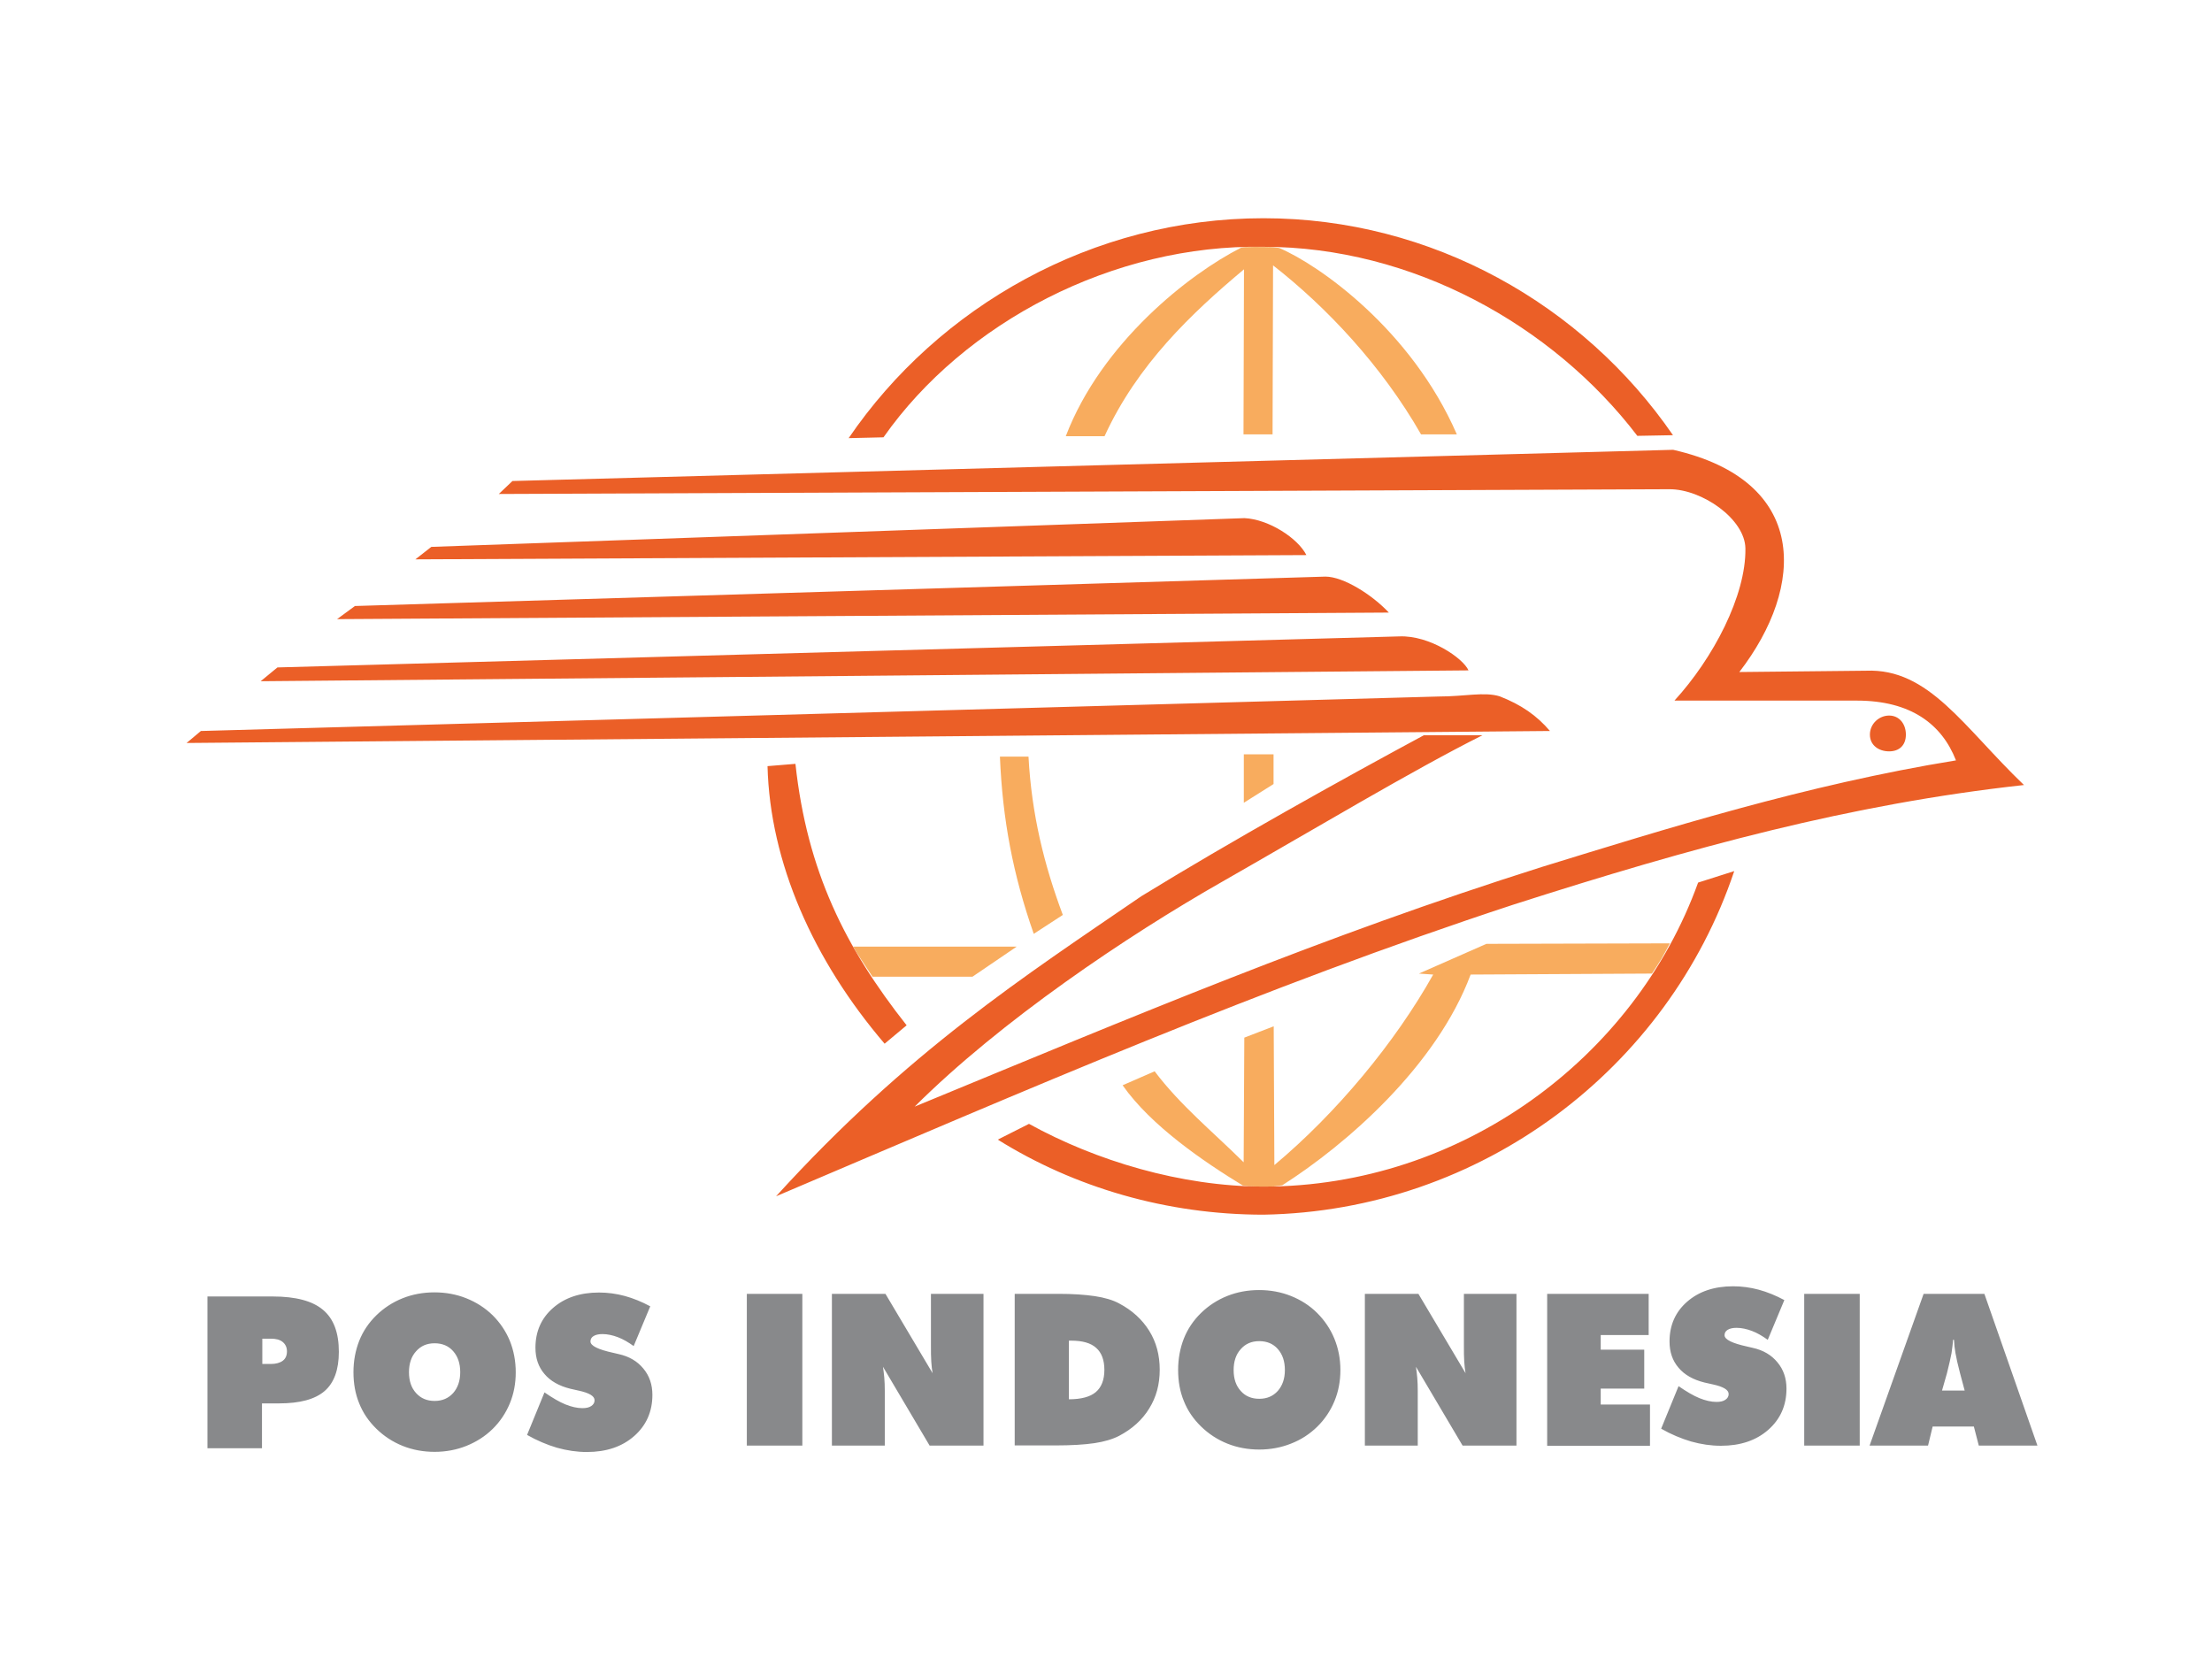 <?xml version="1.0" encoding="utf-8"?>
<!-- Generator: Adobe Illustrator 24.3.0, SVG Export Plug-In . SVG Version: 6.00 Build 0)  -->
<svg version="1.1" id="Layer_1" xmlns="http://www.w3.org/2000/svg" xmlns:xlink="http://www.w3.org/1999/xlink" x="0px" y="0px"
	 viewBox="0 0 800 600" style="enable-background:new 0 0 800 600;" xml:space="preserve">
<style type="text/css">
	.st0{fill:#88898B;}
	.st1{fill:#F8AC5E;}
	.st2{fill:#EB5F27;}
</style>
<g id="layer1" transform="translate(-277.388,-490.722)">
	<g>
		<g id="g4" transform="matrix(0.594,0,0,0.594,150.102,248.531)">
			<g id="g6">
				<g id="g8">
					<path id="path10" class="st0" d="M1352.6,1287.9l32.9-92.4h37l32.3,92.4h-35.7l-3-11.6h-25.1l-2.8,11.6H1352.6z M1396.7,1254.4
						h13.8l-2.8-10.5c-1.4-5.3-2.3-9.4-2.8-12.3c-0.5-2.8-0.8-5.5-0.9-8.1h-0.6c-0.1,2.5-0.5,5.2-0.9,8.1c-0.5,2.9-1.5,7-2.8,12.3
						L1396.7,1254.4z M1312.8,1287.9v-92.4h33.8v92.4H1312.8z M1225.7,1277.6l10.6-25.9c4.8,3.3,9,5.8,12.7,7.3
						c3.7,1.5,7.2,2.3,10.4,2.3c2.3,0,4.1-0.4,5.4-1.3c1.3-0.9,2-2,2-3.5c0-2.6-3.3-4.5-9.8-5.9c-2.1-0.5-3.8-0.8-4.9-1.1
						c-6.9-1.7-12.2-4.7-15.8-9c-3.7-4.3-5.5-9.6-5.5-16c0-9.9,3.6-18,10.7-24.2c7.1-6.2,16.4-9.4,28-9.4c5.3,0,10.5,0.7,15.7,2.1
						c5.1,1.4,10.3,3.5,15.5,6.3l-10.1,24.2c-3.2-2.3-6.4-4.2-9.6-5.4c-3.2-1.2-6.3-1.9-9.4-1.9c-2.3,0-4.1,0.4-5.4,1.2
						c-1.3,0.8-1.9,1.9-1.9,3.3c0,2.6,4.6,4.9,13.8,6.9c1.5,0.3,2.6,0.6,3.4,0.8c6.4,1.4,11.4,4.4,15,8.8c3.7,4.4,5.5,9.8,5.5,16
						c0,10.2-3.7,18.6-11.1,25.1c-7.4,6.5-17,9.7-28.8,9.7c-6.1,0-12.1-0.9-18.2-2.6C1237.9,1283.6,1231.8,1281.1,1225.7,1277.6z
						 M1156.3,1287.9v-92.4h61.8v25.1h-29.2v8.9h26.5v23.7h-26.5v9.7h30v25.1H1156.3z M1045.3,1287.9v-92.4h32.6l28.7,48.3
						c-0.4-2.1-0.6-4.5-0.8-7.1c-0.2-2.6-0.2-6-0.2-10.2v-31h32v92.4h-32.8l-28.4-48c0.3,2.1,0.6,4.3,0.8,6.7c0.2,2.4,0.3,5,0.3,8
						v33.3H1045.3z M1030.4,1241.9c0,6.8-1.2,13.1-3.6,18.9c-2.4,5.8-5.9,11.1-10.5,15.6c-4.6,4.5-10,8-16,10.3
						c-6,2.4-12.5,3.6-19.3,3.6c-6.9,0-13.4-1.2-19.4-3.6c-6-2.4-11.4-5.9-16.1-10.5c-4.6-4.5-8.1-9.6-10.4-15.4
						c-2.4-5.8-3.5-12.1-3.5-19c0-6.8,1.2-13.2,3.5-19.1c2.3-5.8,5.8-11,10.4-15.5c4.6-4.5,10-8,16-10.4c6-2.4,12.5-3.6,19.4-3.6
						c6.9,0,13.4,1.2,19.4,3.6c6,2.4,11.4,5.8,16,10.4c4.5,4.5,8,9.7,10.4,15.5C1029.2,1228.8,1030.4,1235.1,1030.4,1241.9z
						 M981,1259.4c4.7,0,8.4-1.6,11.3-4.8c2.8-3.2,4.3-7.4,4.3-12.7c0-5.3-1.4-9.5-4.3-12.8c-2.8-3.2-6.6-4.8-11.3-4.8
						c-4.7,0-8.4,1.6-11.3,4.9c-2.9,3.2-4.3,7.5-4.3,12.7c0,5.3,1.4,9.5,4.3,12.7C972.5,1257.8,976.3,1259.4,981,1259.4z
						 M832.1,1287.9v-92.4H859c8.5,0,15.8,0.5,21.9,1.4c6,0.9,11,2.4,14.7,4.4c8,4.2,14.1,9.8,18.4,16.7c4.3,6.9,6.4,14.8,6.4,23.7
						c0,8.9-2.1,16.7-6.4,23.6c-4.2,6.9-10.4,12.5-18.4,16.7c-3.9,2-8.9,3.5-14.9,4.4c-6,0.9-14.1,1.4-24.2,1.4H832.1z
						 M865.1,1259.7c7.5,0,13-1.5,16.4-4.4c3.4-2.9,5.2-7.4,5.2-13.5c0-6-1.7-10.5-5-13.4c-3.3-3-8.4-4.4-15.2-4.4h-1.4V1259.7z
						 M720.8,1287.9v-92.4h32.6l28.7,48.3c-0.4-2.1-0.6-4.5-0.8-7.1c-0.2-2.6-0.2-6-0.2-10.2v-31h32v92.4h-32.8l-28.4-48
						c0.3,2.1,0.6,4.3,0.8,6.7c0.2,2.4,0.3,5,0.3,8v33.3H720.8z M669,1287.9v-92.4h33.8v92.4H669z M535.2,1281.4l10.6-25.9
						c4.8,3.3,9,5.8,12.7,7.3c3.7,1.5,7.2,2.3,10.4,2.3c2.3,0,4.1-0.4,5.4-1.3c1.3-0.9,2-2,2-3.5c0-2.6-3.3-4.5-9.8-5.9
						c-2.1-0.5-3.7-0.8-4.9-1.1c-6.9-1.7-12.2-4.7-15.8-9c-3.7-4.3-5.5-9.6-5.5-16c0-9.9,3.6-18,10.7-24.2c7.1-6.2,16.4-9.4,28-9.4
						c5.3,0,10.5,0.7,15.7,2.1c5.1,1.4,10.3,3.5,15.5,6.3l-10.1,24.2c-3.2-2.3-6.4-4.2-9.6-5.4c-3.2-1.2-6.3-1.9-9.4-1.9
						c-2.3,0-4.1,0.4-5.4,1.2c-1.3,0.8-1.9,1.9-1.9,3.3c0,2.6,4.6,4.9,13.8,6.9c1.5,0.3,2.6,0.6,3.4,0.8c6.4,1.4,11.4,4.4,15,8.8
						c3.7,4.4,5.5,9.8,5.5,16c0,10.2-3.7,18.6-11.1,25.1c-7.4,6.5-17,9.7-28.8,9.7c-6.1,0-12.1-0.9-18.2-2.6
						C547.3,1287.4,541.2,1284.8,535.2,1281.4z M528.3,1243.3c0,6.8-1.2,13.1-3.6,18.9c-2.4,5.8-5.9,11.1-10.5,15.6
						c-4.6,4.5-10,7.9-16,10.3c-6,2.4-12.5,3.6-19.3,3.6c-6.9,0-13.4-1.2-19.4-3.6c-6-2.4-11.4-5.9-16.1-10.5
						c-4.6-4.5-8.1-9.6-10.4-15.4c-2.4-5.8-3.5-12.2-3.5-19c0-6.9,1.2-13.2,3.5-19.1c2.3-5.8,5.8-11,10.4-15.5c4.6-4.5,10-8,16-10.4
						c6-2.4,12.5-3.6,19.4-3.6c6.9,0,13.4,1.2,19.4,3.6c6,2.4,11.4,5.8,16.1,10.4c4.5,4.5,8,9.7,10.4,15.5
						C527.1,1230.1,528.3,1236.5,528.3,1243.3z M478.9,1260.7c4.7,0,8.4-1.6,11.3-4.8c2.8-3.2,4.3-7.4,4.3-12.7
						c0-5.3-1.4-9.5-4.3-12.8c-2.8-3.2-6.6-4.8-11.3-4.8c-4.7,0-8.4,1.6-11.3,4.9c-2.9,3.2-4.3,7.5-4.3,12.7c0,5.3,1.4,9.5,4.3,12.7
						C470.5,1259.1,474.2,1260.7,478.9,1260.7z M374,1222.8v15.4h5.2c3.1,0,5.6-0.7,7.3-2c1.7-1.3,2.5-3.2,2.5-5.7
						c0-2.4-0.9-4.3-2.6-5.7c-1.7-1.4-4.1-2-7.2-2H374z M340.6,1289.5v-92.4h39.7c14,0,24.2,2.7,30.6,8.1c6.5,5.4,9.7,13.9,9.7,25.6
						c0,10.9-2.9,18.9-8.7,23.9c-5.8,5-15,7.5-27.7,7.5h-10.4v27.3H340.6z"/>
					<path id="path12" class="st1" d="M733.8,984.1h99.5l-26.9,18.3h-60.9l-9.8-14.9C735.1,986.4,734.4,985.2,733.8,984.1z
						 M1220.1,1000.5l-110.4,0.6c-20.8,55.7-75.7,103.5-114.7,128.3c-2,0.3-3.7,0.5-5.1,0.7c-2.1,0.1-4.3,0.1-6.4,0.1
						c-3,0-6-0.1-9-0.2c-1.1-0.2-2.2-0.3-3.6-0.5c-23.6-14.4-55.8-36.3-73.1-61l19.5-8.5c15.8,20.9,34.9,36.3,54.2,55.4l0.4-75.9
						l17.9-6.9l0.4,84.5c37.9-31.7,73.5-74.6,96.7-116l-8.7-0.6l41.1-18.1l111.7-0.3C1227.1,989.6,1224.9,993.4,1220.1,1000.5z
						 M989.7,885.1l-18.1,11.4V867l18.1,0V885.1z M861.4,964.8c-11.4-30.5-19-61.2-20.9-96.4h-17.4c1.6,38.5,8,72,20.6,107.9
						L861.4,964.8z M989.1,672.2l0.3-102.9c32.3,25.2,66.1,60.9,90.1,102.9h21.8c-27.7-63.7-83.9-103.2-108.2-113.5
						c-1.4-0.2-3-0.4-4.7-0.5c-1.6,0-3.3-0.1-4.9-0.1c-3.7-0.1-7.4,0-11.1,0.1c-0.8,0.1-1.6,0.2-2.4,0.3
						c-31.8,16.1-85.1,58-106.8,114.8h23.6c20-43.6,52.9-74.8,84.9-101.6l-0.3,100.5H989.1z"/>
					<path id="path14" class="st2" d="M681.6,874.2l17-1.4c7.1,65.5,30.4,111.9,67.7,159.2l-13.4,11.2
						C709.3,992.2,683.1,932.7,681.6,874.2z M840.8,1092l-19,9.6c46.6,29.1,102.8,45.7,161.8,45.7c132.6-2.3,246.3-89,286.6-209.2
						l-22,7c-38.6,107-144.4,185.1-264.6,185.1C933.3,1130.1,881.6,1114.5,840.8,1092z M467.2,748.3l9.7-7.6L972,723.2
						c14.8,0.7,32.5,12.2,37.7,22.5L467.2,748.3z M430.4,776.7l590.9-17.9c10.9,0,28.4,11,38.6,21.9l-640.4,4L430.4,776.7z
						 M383.2,814.1l683.2-18.9c18.3-0.7,38.7,13.2,42,20.7L373,822.5L383.2,814.1z M1211.2,673.1
						c-51.7-67.7-137.3-115.1-227.6-115.1c-91.2-1.6-182.1,45.8-231.4,116l-21.2,0.5c54.6-80.1,148.5-133.9,252.6-133.9
						c102.7,0,194.7,52.7,249.3,132.1L1211.2,673.1z M1364.5,843.4c6.2,0,10.2,5.1,10.2,11.6s-4,10.2-10.2,10.2
						c-6.2,0-11.7-3.6-11.7-10.2S1358.4,843.4,1364.5,843.4z M526.3,700.6l706.7-19c82.7,18.8,80.7,82.9,40.3,135.3l77.1-0.8
						c38.4-1.6,59.3,34.2,96.2,69.6c-105.6,11.6-201.6,37.8-310.8,72.8c-152.9,50.2-294.7,112-449,177.6
						c80.1-88.1,151.1-133.9,222.4-182.7c54.5-33.5,121.7-70.9,172-98h35.7c-42,21-102.8,57.4-158,88.9
						c-58.5,33.3-135.2,84.9-187.7,137.2c134.6-55.5,249-103.9,381.8-145.9c74.4-22.9,160.9-50.1,252.2-64.9
						c-8.6-22.1-27.6-36.4-60.3-36.4h-111.1c23.6-25.8,43.6-63.9,43.2-92.6c-0.2-18-26.5-36.2-46.3-36.1l-712.7,2.9L526.3,700.6z
						 M327.9,860.1l8.7-7.3l753.7-21c16,0,27.7-3,37.1-0.1c13.1,5.1,22.6,11.7,30.6,21.1L327.9,860.1z"/>
				</g>
			</g>
		</g>
	</g>
</g>
</svg>

